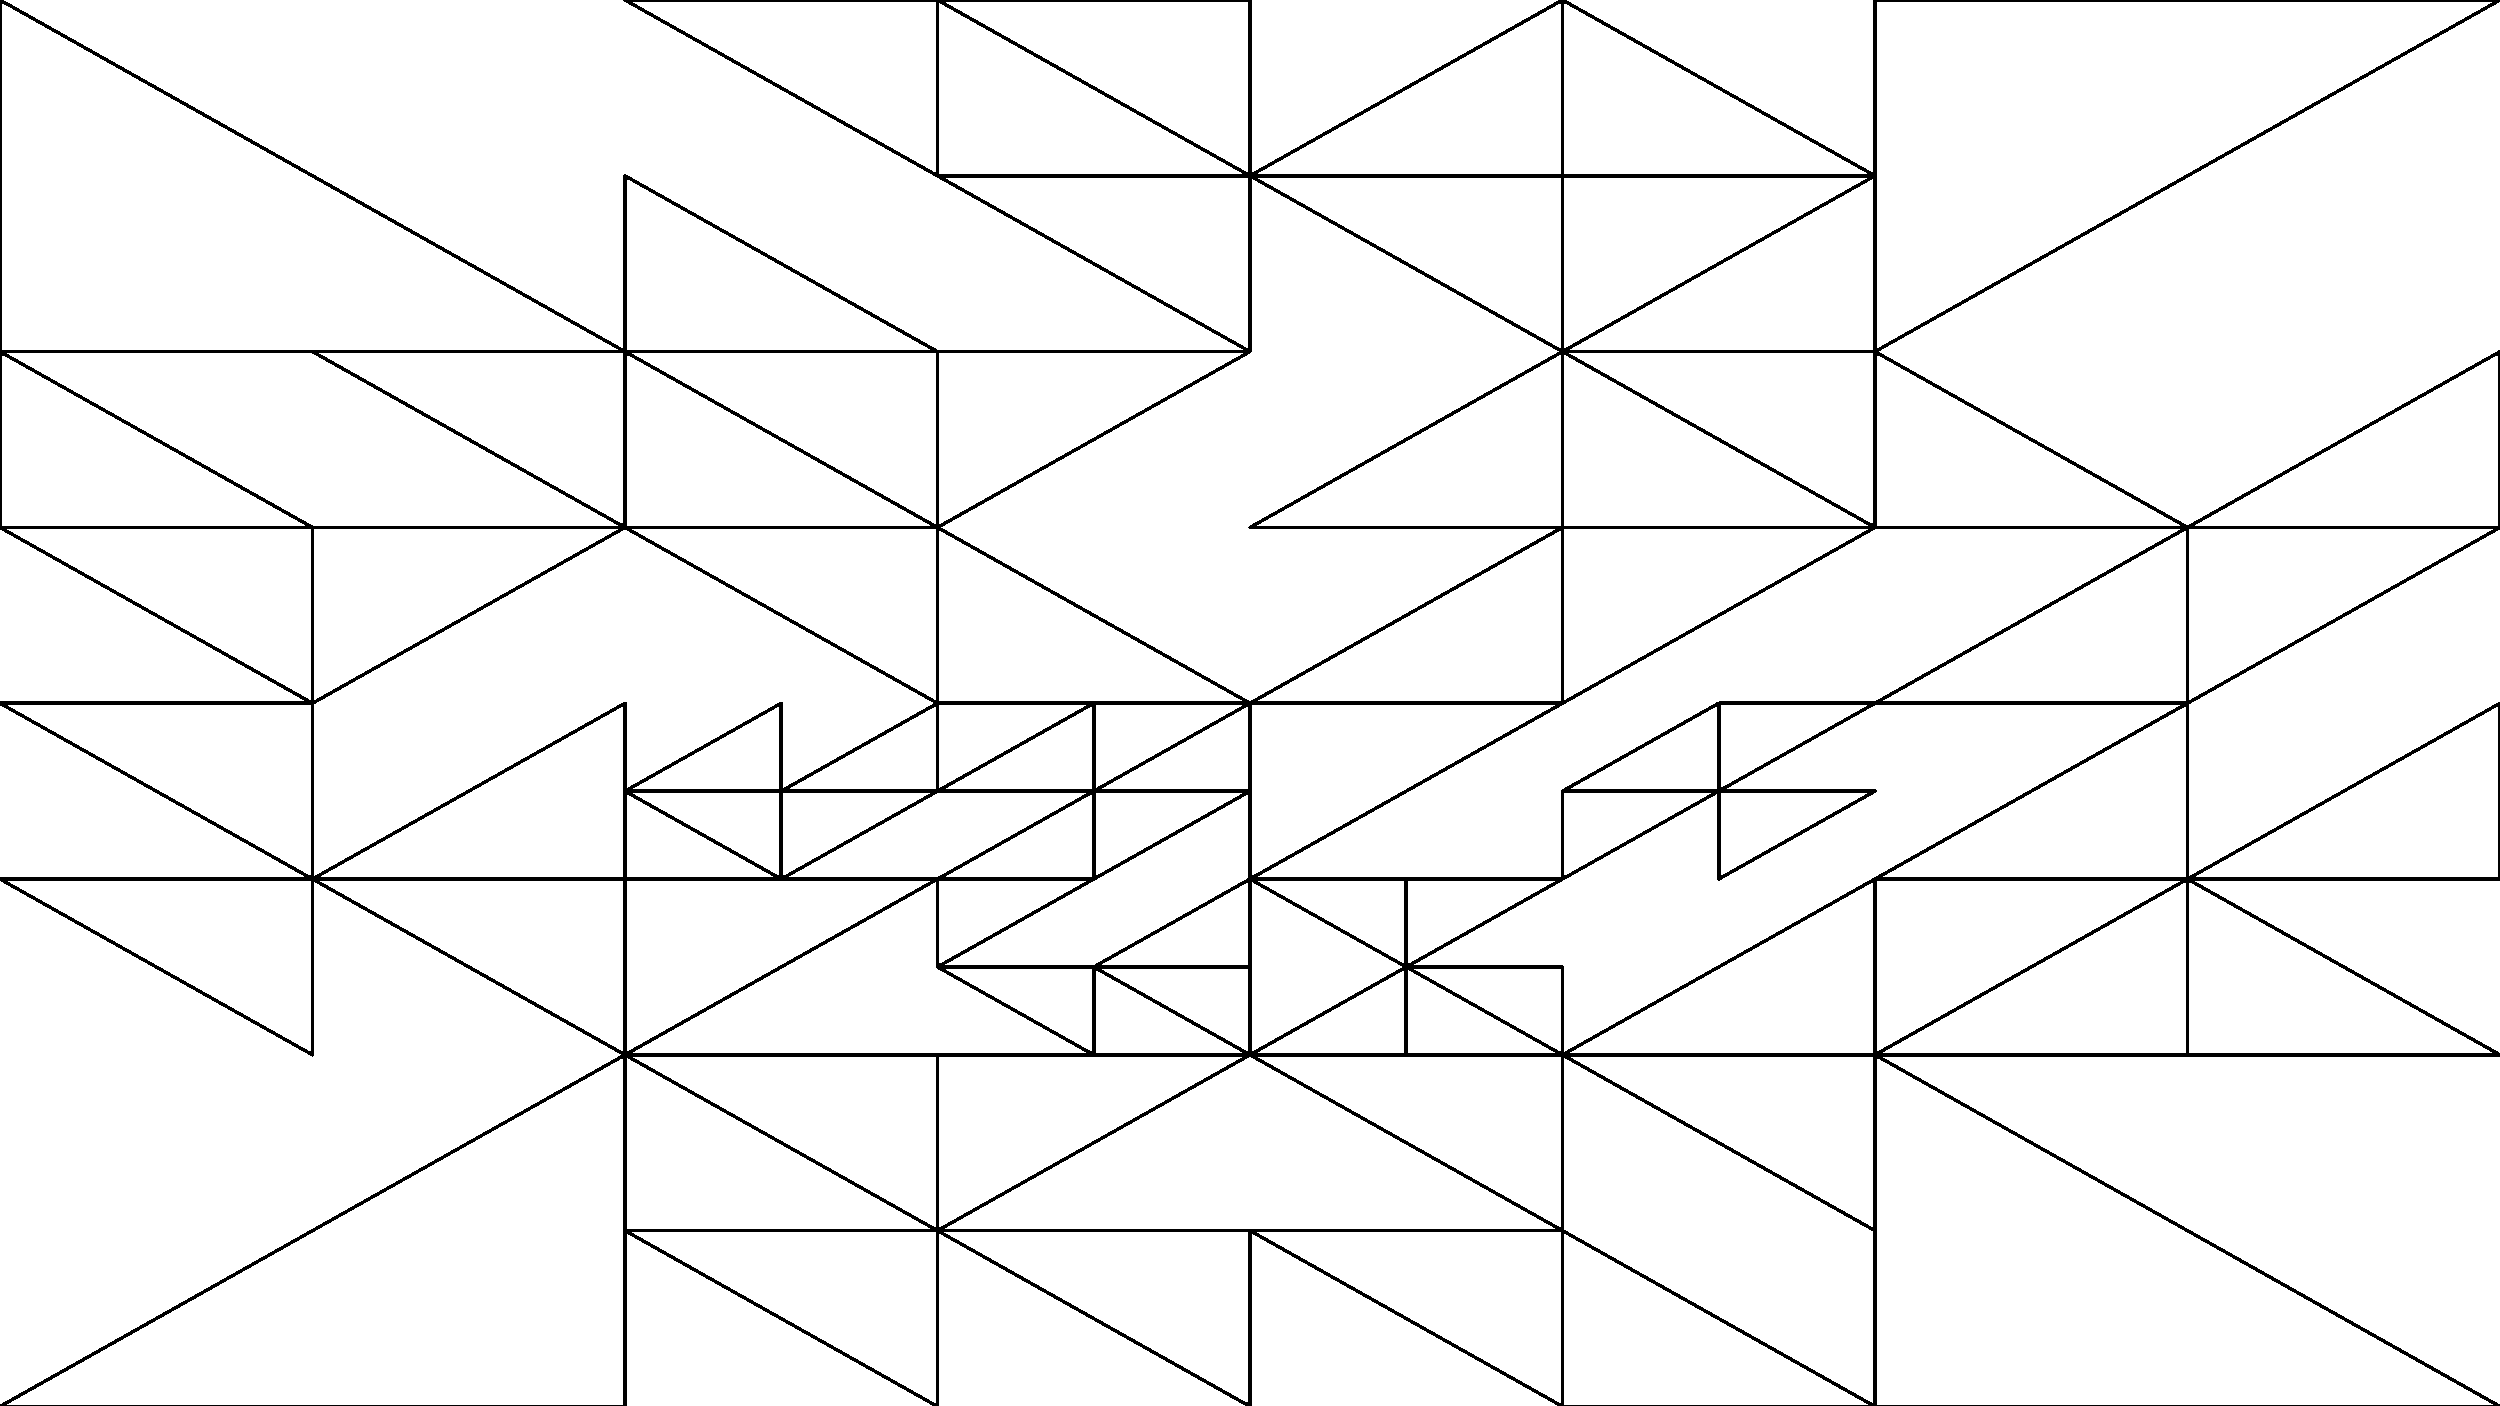<svg xmlns="http://www.w3.org/2000/svg" version="1.1" xmlns:xlink="http://www.w3.org/1999/xlink" xmlns:svgjs="http://svgjs.dev/svgjs" viewBox="0 0 1422 800"><g shape-rendering="crispEdges" stroke-linejoin="round" fill="none" stroke-width="2" stroke="hsl(220, 62%, 45%)"><polygon points="1066.5,0 1422,0 1066.5,200"></polygon><polygon points="888.75,100 1066.5,100 888.75,0"></polygon><polygon points="888.75,100 888.75,0 711,100"></polygon><polygon points="888.75,100 888.75,200 711,100"></polygon><polygon points="1066.5,100 888.75,200 888.75,100"></polygon><polygon points="888.75,200 1066.5,200 1066.5,300"></polygon><polygon points="888.75,200 888.75,300 711,300"></polygon><polygon points="888.75,400 888.75,300 711,400"></polygon><polygon points="1066.5,300 888.75,300 888.75,400"></polygon><polygon points="1244.25,300 1422,200 1422,300"></polygon><polygon points="1244.25,300 1066.5,300 1066.5,200"></polygon><polygon points="1244.25,300 1244.25,400 1066.5,400"></polygon><polygon points="1244.25,400 1244.25,300 1422,300"></polygon><polygon points="533.25,0 711,0 711,100"></polygon><polygon points="355.5,0 533.25,100 533.25,0"></polygon><polygon points="533.25,200 355.5,100 355.5,200"></polygon><polygon points="711,200 533.25,100 711,100"></polygon><polygon points="0,200 355.5,200 0,0"></polygon><polygon points="177.75,200 355.5,300 355.5,200"></polygon><polygon points="0,300 177.75,300 0,200"></polygon><polygon points="177.75,300 177.75,400 0,300"></polygon><polygon points="355.5,300 177.75,400 177.75,300"></polygon><polygon points="711,200 533.25,200 533.25,300"></polygon><polygon points="355.5,200 533.25,300 355.5,300"></polygon><polygon points="533.25,300 533.25,400 355.5,300"></polygon><polygon points="533.25,300 711,400 533.25,400"></polygon><polygon points="622.125,450 711,400 711,450"></polygon><polygon points="622.125,400 533.25,450 622.125,450"></polygon><polygon points="622.125,500 533.25,500 622.125,450"></polygon><polygon points="711,450 622.125,500 622.125,450"></polygon><polygon points="533.25,450 444.375,450 533.25,400"></polygon><polygon points="444.375,450 355.5,450 444.375,400"></polygon><polygon points="444.375,450 444.375,500 355.5,450"></polygon><polygon points="533.25,450 444.375,500 444.375,450"></polygon><polygon points="355.5,500 533.25,500 355.5,600"></polygon><polygon points="711,550 622.125,550 711,500"></polygon><polygon points="533.25,550 533.25,500 622.125,500"></polygon><polygon points="622.125,600 622.125,550 533.25,550"></polygon><polygon points="711,600 711,550 622.125,550"></polygon><polygon points="355.5,400 355.5,500 177.75,500"></polygon><polygon points="0,400 177.75,400 177.75,500"></polygon><polygon points="177.75,500 0,500 177.75,600"></polygon><polygon points="355.5,600 355.5,500 177.75,500"></polygon><polygon points="355.5,800 355.5,600 0,800"></polygon><polygon points="533.25,700 711,600 533.25,600"></polygon><polygon points="533.25,600 533.25,700 355.5,600"></polygon><polygon points="533.25,800 355.5,700 533.25,700"></polygon><polygon points="711,800 711,700 533.25,700"></polygon><polygon points="1422,500 1422,400 1244.25,500"></polygon><polygon points="1066.5,500 1244.25,400 1244.25,500"></polygon><polygon points="1244.25,500 1066.5,600 1244.25,600"></polygon><polygon points="1244.25,500 1244.25,600 1422,600"></polygon><polygon points="1066.5,400 977.625,450 977.625,400"></polygon><polygon points="888.75,450 977.625,400 977.625,450"></polygon><polygon points="888.75,450 977.625,450 888.75,500"></polygon><polygon points="977.625,450 977.625,500 1066.5,450"></polygon><polygon points="711,500 888.75,400 711,400"></polygon><polygon points="888.75,500 799.875,500 799.875,550"></polygon><polygon points="799.875,550 711,500 799.875,500"></polygon><polygon points="799.875,550 799.875,600 711,600"></polygon><polygon points="888.75,600 888.75,550 799.875,550"></polygon><polygon points="1066.5,500 888.75,600 1066.5,600"></polygon><polygon points="1066.5,600 888.75,600 1066.5,700"></polygon><polygon points="888.75,600 711,600 888.75,700"></polygon><polygon points="888.75,800 711,700 888.75,700"></polygon><polygon points="888.75,700 1066.5,800 888.75,800"></polygon><polygon points="1066.5,600 1066.5,800 1422,800"></polygon></g><g fill="hsl(220, 62%, 45%)" stroke-width="3" stroke="hsl(220, 43%, 13%)"></g></svg>